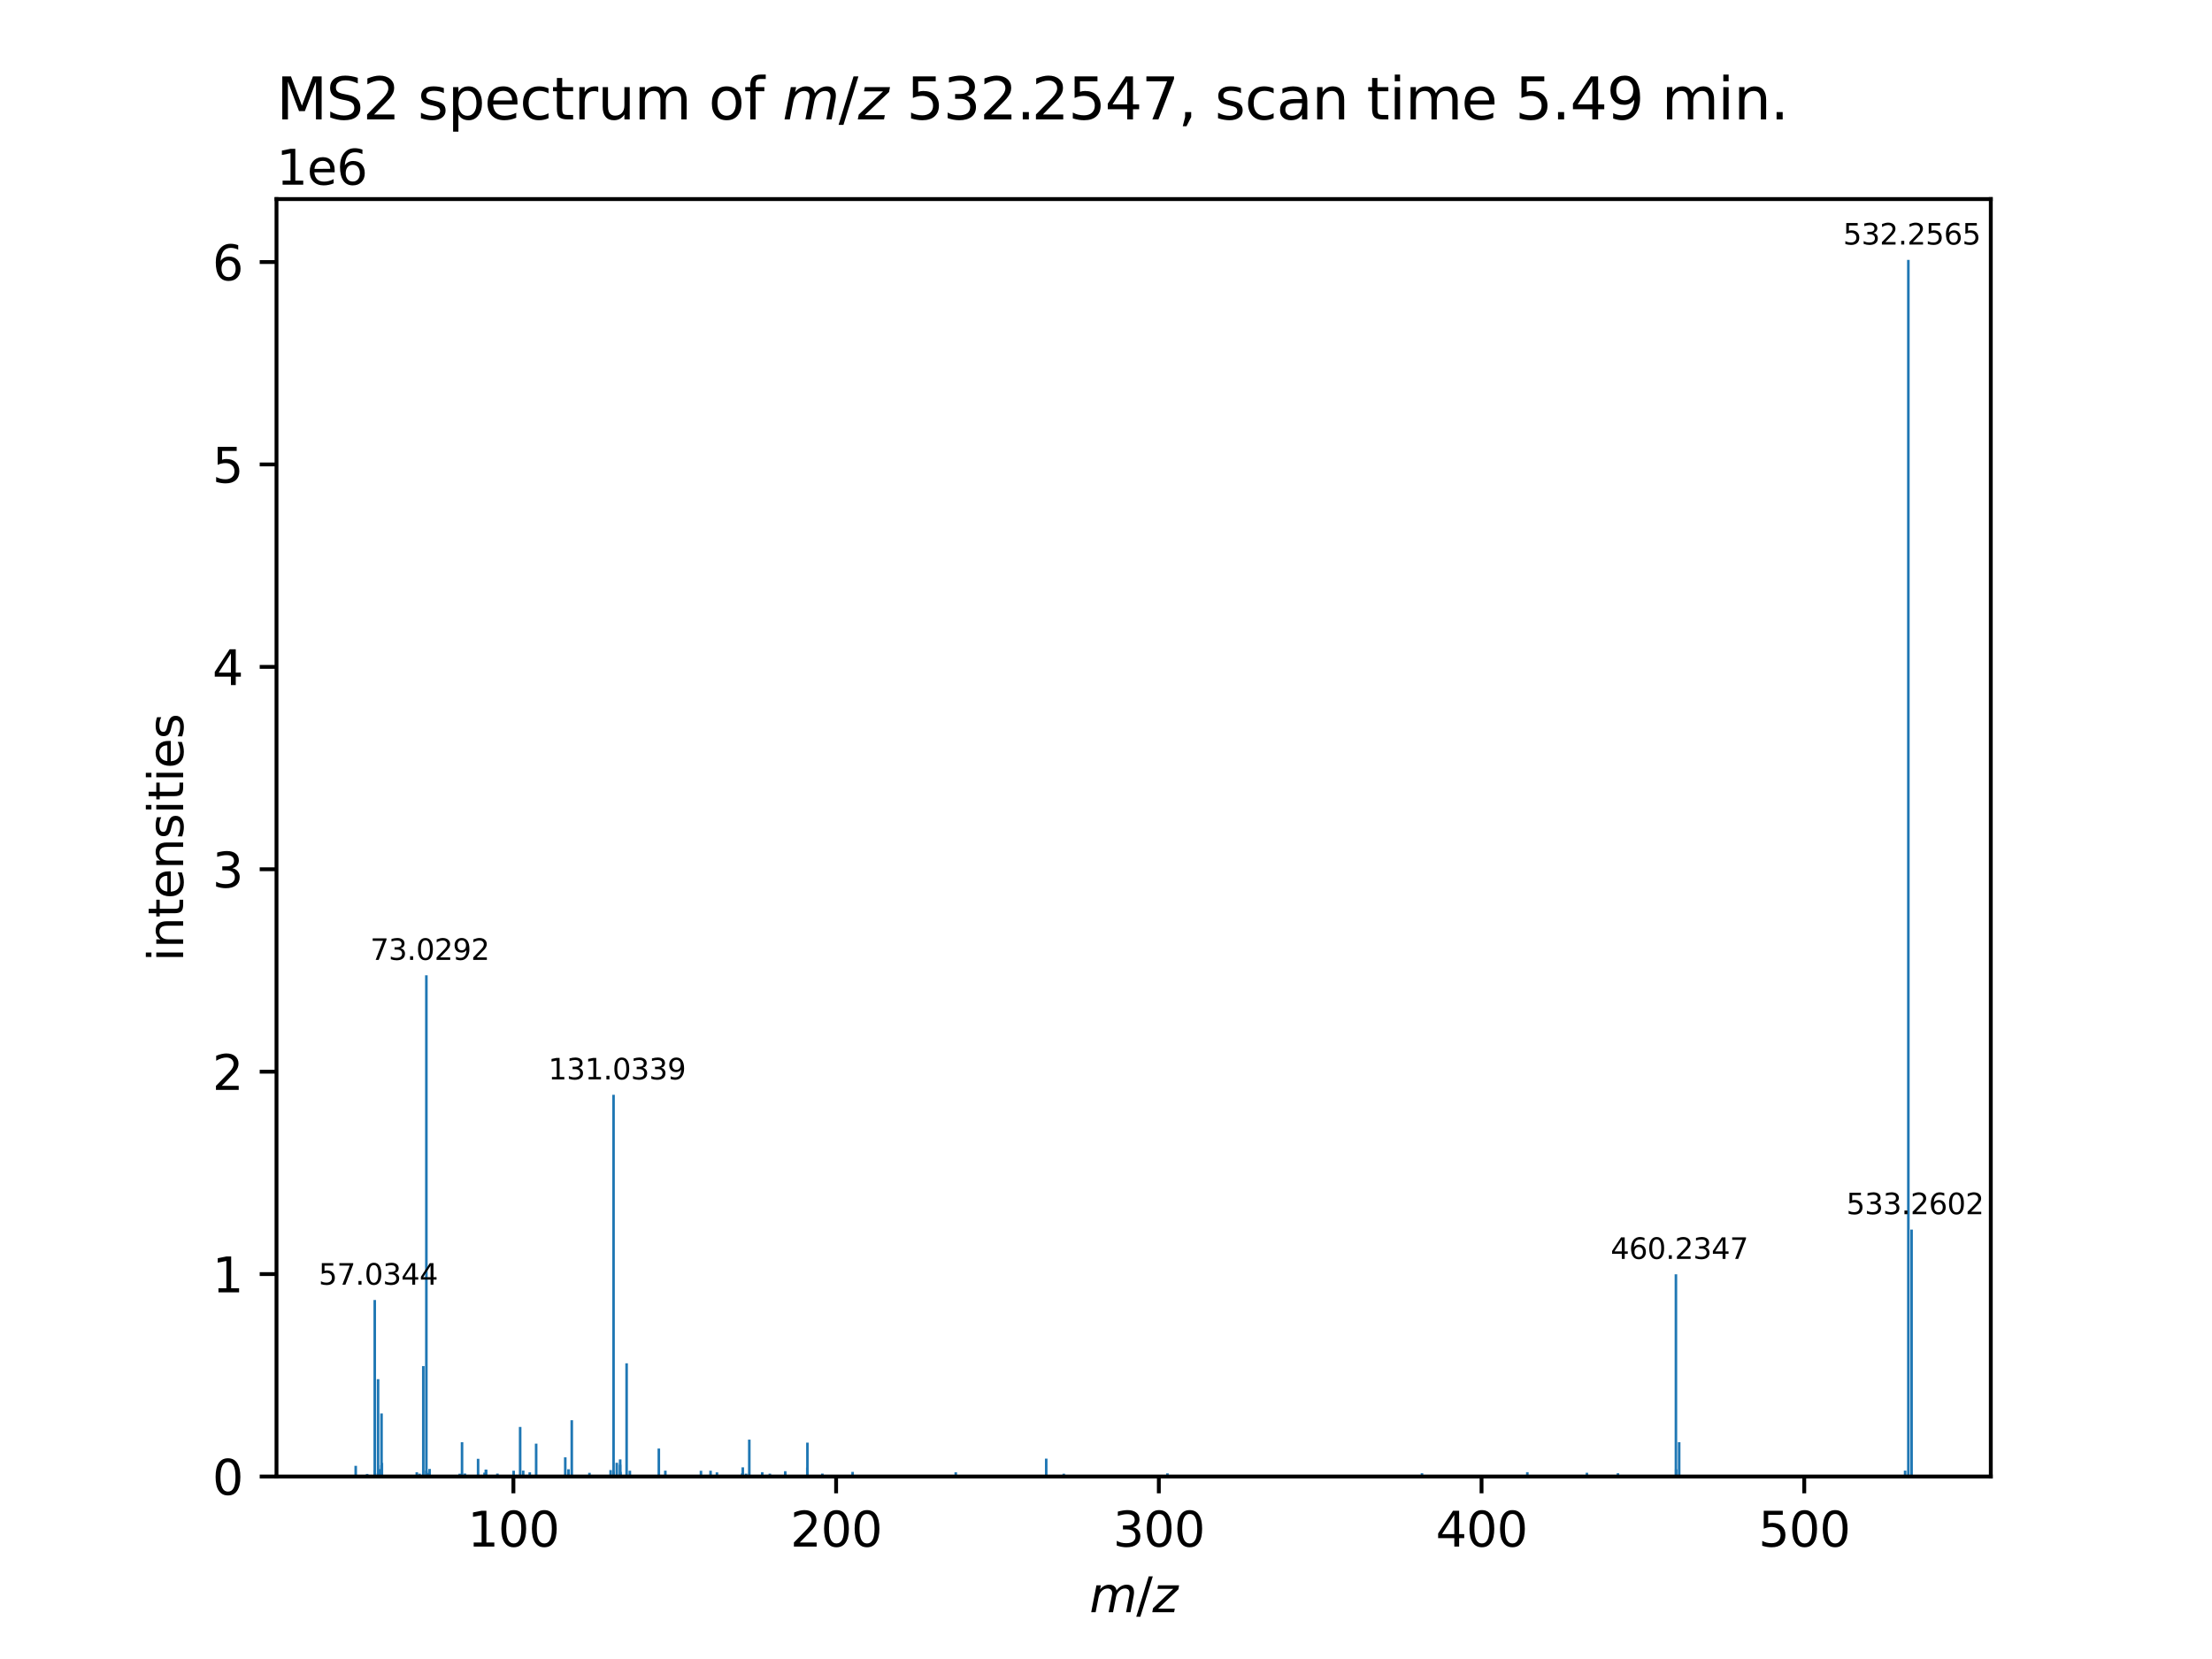 <?xml version="1.0" encoding="utf-8" standalone="no"?>
<!DOCTYPE svg PUBLIC "-//W3C//DTD SVG 1.1//EN"
  "http://www.w3.org/Graphics/SVG/1.1/DTD/svg11.dtd">
<svg xmlns:xlink="http://www.w3.org/1999/xlink" width="460.8pt" height="345.6pt" viewBox="0 0 460.8 345.6" xmlns="http://www.w3.org/2000/svg" version="1.1">
 <defs>
  <style type="text/css">*{stroke-linejoin: round; stroke-linecap: butt}</style>
 </defs>
 <g id="figure_1">
  <g id="patch_1">
   <path d="M 0 345.6 
L 460.8 345.6 
L 460.8 0 
L 0 0 
z
" style="fill: #ffffff"/>
  </g>
  <g id="axes_1">
   <g id="patch_2">
    <path d="M 57.6 307.584 
L 414.72 307.584 
L 414.72 41.472 
L 57.6 41.472 
z
" style="fill: #ffffff"/>
   </g>
   <g id="patch_3">
    <path d="M 73.833 307.584 
L 74.371 307.584 
L 74.371 305.36 
L 73.833 305.36 
z
" clip-path="url(#p74738d4fae)" style="fill: #1f77b4"/>
   </g>
   <g id="patch_4">
    <path d="M 76.216 307.584 
L 76.754 307.584 
L 76.754 307.057 
L 76.216 307.057 
z
" clip-path="url(#p74738d4fae)" style="fill: #1f77b4"/>
   </g>
   <g id="patch_5">
    <path d="M 77.798 307.584 
L 78.335 307.584 
L 78.335 270.821 
L 77.798 270.821 
z
" clip-path="url(#p74738d4fae)" style="fill: #1f77b4"/>
   </g>
   <g id="patch_6">
    <path d="M 77.799 307.584 
L 78.337 307.584 
L 78.337 306.986 
L 77.799 306.986 
z
" clip-path="url(#p74738d4fae)" style="fill: #1f77b4"/>
   </g>
   <g id="patch_7">
    <path d="M 77.799 307.584 
L 78.337 307.584 
L 78.337 306.268 
L 77.799 306.268 
z
" clip-path="url(#p74738d4fae)" style="fill: #1f77b4"/>
   </g>
   <g id="patch_8">
    <path d="M 78.472 307.584 
L 79.01 307.584 
L 79.01 306.887 
L 78.472 306.887 
z
" clip-path="url(#p74738d4fae)" style="fill: #1f77b4"/>
   </g>
   <g id="patch_9">
    <path d="M 78.491 307.584 
L 79.029 307.584 
L 79.029 287.312 
L 78.491 287.312 
z
" clip-path="url(#p74738d4fae)" style="fill: #1f77b4"/>
   </g>
   <g id="patch_10">
    <path d="M 78.807 307.584 
L 79.345 307.584 
L 79.345 306.054 
L 78.807 306.054 
z
" clip-path="url(#p74738d4fae)" style="fill: #1f77b4"/>
   </g>
   <g id="patch_11">
    <path d="M 79.209 307.584 
L 79.747 307.584 
L 79.747 305.933 
L 79.209 305.933 
z
" clip-path="url(#p74738d4fae)" style="fill: #1f77b4"/>
   </g>
   <g id="patch_12">
    <path d="M 79.21 307.584 
L 79.748 307.584 
L 79.748 305.239 
L 79.21 305.239 
z
" clip-path="url(#p74738d4fae)" style="fill: #1f77b4"/>
   </g>
   <g id="patch_13">
    <path d="M 79.212 307.584 
L 79.75 307.584 
L 79.75 294.444 
L 79.212 294.444 
z
" clip-path="url(#p74738d4fae)" style="fill: #1f77b4"/>
   </g>
   <g id="patch_14">
    <path d="M 79.287 307.584 
L 79.825 307.584 
L 79.825 304.742 
L 79.287 304.742 
z
" clip-path="url(#p74738d4fae)" style="fill: #1f77b4"/>
   </g>
   <g id="patch_15">
    <path d="M 86.558 307.584 
L 87.096 307.584 
L 87.096 306.701 
L 86.558 306.701 
z
" clip-path="url(#p74738d4fae)" style="fill: #1f77b4"/>
   </g>
   <g id="patch_16">
    <path d="M 87.131 307.584 
L 87.669 307.584 
L 87.669 307.007 
L 87.131 307.007 
z
" clip-path="url(#p74738d4fae)" style="fill: #1f77b4"/>
   </g>
   <g id="patch_17">
    <path d="M 87.913 307.584 
L 88.451 307.584 
L 88.451 284.572 
L 87.913 284.572 
z
" clip-path="url(#p74738d4fae)" style="fill: #1f77b4"/>
   </g>
   <g id="patch_18">
    <path d="M 88.547 307.584 
L 89.085 307.584 
L 89.085 306.325 
L 88.547 306.325 
z
" clip-path="url(#p74738d4fae)" style="fill: #1f77b4"/>
   </g>
   <g id="patch_19">
    <path d="M 88.55 307.584 
L 89.088 307.584 
L 89.088 203.166 
L 88.55 203.166 
z
" clip-path="url(#p74738d4fae)" style="fill: #1f77b4"/>
   </g>
   <g id="patch_20">
    <path d="M 88.989 307.584 
L 89.527 307.584 
L 89.527 306.83 
L 88.989 306.83 
z
" clip-path="url(#p74738d4fae)" style="fill: #1f77b4"/>
   </g>
   <g id="patch_21">
    <path d="M 89.225 307.584 
L 89.763 307.584 
L 89.763 306.003 
L 89.225 306.003 
z
" clip-path="url(#p74738d4fae)" style="fill: #1f77b4"/>
   </g>
   <g id="patch_22">
    <path d="M 95.502 307.584 
L 96.04 307.584 
L 96.04 307.006 
L 95.502 307.006 
z
" clip-path="url(#p74738d4fae)" style="fill: #1f77b4"/>
   </g>
   <g id="patch_23">
    <path d="M 95.98 307.584 
L 96.518 307.584 
L 96.518 300.438 
L 95.98 300.438 
z
" clip-path="url(#p74738d4fae)" style="fill: #1f77b4"/>
   </g>
   <g id="patch_24">
    <path d="M 96.583 307.584 
L 97.121 307.584 
L 97.121 306.964 
L 96.583 306.964 
z
" clip-path="url(#p74738d4fae)" style="fill: #1f77b4"/>
   </g>
   <g id="patch_25">
    <path d="M 99.328 307.584 
L 99.865 307.584 
L 99.865 303.892 
L 99.328 303.892 
z
" clip-path="url(#p74738d4fae)" style="fill: #1f77b4"/>
   </g>
   <g id="patch_26">
    <path d="M 100.668 307.584 
L 101.206 307.584 
L 101.206 306.778 
L 100.668 306.778 
z
" clip-path="url(#p74738d4fae)" style="fill: #1f77b4"/>
   </g>
   <g id="patch_27">
    <path d="M 100.965 307.584 
L 101.503 307.584 
L 101.503 306.126 
L 100.965 306.126 
z
" clip-path="url(#p74738d4fae)" style="fill: #1f77b4"/>
   </g>
   <g id="patch_28">
    <path d="M 100.969 307.584 
L 101.507 307.584 
L 101.507 306.181 
L 100.969 306.181 
z
" clip-path="url(#p74738d4fae)" style="fill: #1f77b4"/>
   </g>
   <g id="patch_29">
    <path d="M 103.354 307.584 
L 103.892 307.584 
L 103.892 306.981 
L 103.354 306.981 
z
" clip-path="url(#p74738d4fae)" style="fill: #1f77b4"/>
   </g>
   <g id="patch_30">
    <path d="M 106.733 307.584 
L 107.271 307.584 
L 107.271 306.38 
L 106.733 306.38 
z
" clip-path="url(#p74738d4fae)" style="fill: #1f77b4"/>
   </g>
   <g id="patch_31">
    <path d="M 108.088 307.584 
L 108.626 307.584 
L 108.626 297.259 
L 108.088 297.259 
z
" clip-path="url(#p74738d4fae)" style="fill: #1f77b4"/>
   </g>
   <g id="patch_32">
    <path d="M 108.725 307.584 
L 109.263 307.584 
L 109.263 306.346 
L 108.725 306.346 
z
" clip-path="url(#p74738d4fae)" style="fill: #1f77b4"/>
   </g>
   <g id="patch_33">
    <path d="M 110.091 307.584 
L 110.629 307.584 
L 110.629 306.711 
L 110.091 306.711 
z
" clip-path="url(#p74738d4fae)" style="fill: #1f77b4"/>
   </g>
   <g id="patch_34">
    <path d="M 111.421 307.584 
L 111.959 307.584 
L 111.959 300.732 
L 111.421 300.732 
z
" clip-path="url(#p74738d4fae)" style="fill: #1f77b4"/>
   </g>
   <g id="patch_35">
    <path d="M 117.486 307.584 
L 118.024 307.584 
L 118.024 303.584 
L 117.486 303.584 
z
" clip-path="url(#p74738d4fae)" style="fill: #1f77b4"/>
   </g>
   <g id="patch_36">
    <path d="M 118.148 307.584 
L 118.686 307.584 
L 118.686 306.934 
L 118.148 306.934 
z
" clip-path="url(#p74738d4fae)" style="fill: #1f77b4"/>
   </g>
   <g id="patch_37">
    <path d="M 118.158 307.584 
L 118.696 307.584 
L 118.696 306.074 
L 118.158 306.074 
z
" clip-path="url(#p74738d4fae)" style="fill: #1f77b4"/>
   </g>
   <g id="patch_38">
    <path d="M 118.841 307.584 
L 119.379 307.584 
L 119.379 295.864 
L 118.841 295.864 
z
" clip-path="url(#p74738d4fae)" style="fill: #1f77b4"/>
   </g>
   <g id="patch_39">
    <path d="M 122.526 307.584 
L 123.064 307.584 
L 123.064 306.819 
L 122.526 306.819 
z
" clip-path="url(#p74738d4fae)" style="fill: #1f77b4"/>
   </g>
   <g id="patch_40">
    <path d="M 126.933 307.584 
L 127.471 307.584 
L 127.471 306.247 
L 126.933 306.247 
z
" clip-path="url(#p74738d4fae)" style="fill: #1f77b4"/>
   </g>
   <g id="patch_41">
    <path d="M 127.539 307.584 
L 128.077 307.584 
L 128.077 306.58 
L 127.539 306.58 
z
" clip-path="url(#p74738d4fae)" style="fill: #1f77b4"/>
   </g>
   <g id="patch_42">
    <path d="M 127.545 307.584 
L 128.083 307.584 
L 128.083 228.063 
L 127.545 228.063 
z
" clip-path="url(#p74738d4fae)" style="fill: #1f77b4"/>
   </g>
   <g id="patch_43">
    <path d="M 128.22 307.584 
L 128.758 307.584 
L 128.758 304.718 
L 128.22 304.718 
z
" clip-path="url(#p74738d4fae)" style="fill: #1f77b4"/>
   </g>
   <g id="patch_44">
    <path d="M 128.908 307.584 
L 129.445 307.584 
L 129.445 305.117 
L 128.908 305.117 
z
" clip-path="url(#p74738d4fae)" style="fill: #1f77b4"/>
   </g>
   <g id="patch_45">
    <path d="M 128.925 307.584 
L 129.463 307.584 
L 129.463 304.014 
L 128.925 304.014 
z
" clip-path="url(#p74738d4fae)" style="fill: #1f77b4"/>
   </g>
   <g id="patch_46">
    <path d="M 128.992 307.584 
L 129.53 307.584 
L 129.53 306.625 
L 128.992 306.625 
z
" clip-path="url(#p74738d4fae)" style="fill: #1f77b4"/>
   </g>
   <g id="patch_47">
    <path d="M 130.266 307.584 
L 130.803 307.584 
L 130.803 283.996 
L 130.266 283.996 
z
" clip-path="url(#p74738d4fae)" style="fill: #1f77b4"/>
   </g>
   <g id="patch_48">
    <path d="M 130.94 307.584 
L 131.478 307.584 
L 131.478 306.377 
L 130.94 306.377 
z
" clip-path="url(#p74738d4fae)" style="fill: #1f77b4"/>
   </g>
   <g id="patch_49">
    <path d="M 136.978 307.584 
L 137.515 307.584 
L 137.515 301.755 
L 136.978 301.755 
z
" clip-path="url(#p74738d4fae)" style="fill: #1f77b4"/>
   </g>
   <g id="patch_50">
    <path d="M 138.333 307.584 
L 138.871 307.584 
L 138.871 306.362 
L 138.333 306.362 
z
" clip-path="url(#p74738d4fae)" style="fill: #1f77b4"/>
   </g>
   <g id="patch_51">
    <path d="M 145.753 307.584 
L 146.291 307.584 
L 146.291 306.387 
L 145.753 306.387 
z
" clip-path="url(#p74738d4fae)" style="fill: #1f77b4"/>
   </g>
   <g id="patch_52">
    <path d="M 147.755 307.584 
L 148.293 307.584 
L 148.293 306.372 
L 147.755 306.372 
z
" clip-path="url(#p74738d4fae)" style="fill: #1f77b4"/>
   </g>
   <g id="patch_53">
    <path d="M 149.086 307.584 
L 149.624 307.584 
L 149.624 306.72 
L 149.086 306.72 
z
" clip-path="url(#p74738d4fae)" style="fill: #1f77b4"/>
   </g>
   <g id="patch_54">
    <path d="M 154.339 307.584 
L 154.877 307.584 
L 154.877 306.929 
L 154.339 306.929 
z
" clip-path="url(#p74738d4fae)" style="fill: #1f77b4"/>
   </g>
   <g id="patch_55">
    <path d="M 154.467 307.584 
L 155.005 307.584 
L 155.005 305.675 
L 154.467 305.675 
z
" clip-path="url(#p74738d4fae)" style="fill: #1f77b4"/>
   </g>
   <g id="patch_56">
    <path d="M 155.143 307.584 
L 155.681 307.584 
L 155.681 306.986 
L 155.143 306.986 
z
" clip-path="url(#p74738d4fae)" style="fill: #1f77b4"/>
   </g>
   <g id="patch_57">
    <path d="M 155.822 307.584 
L 156.36 307.584 
L 156.36 299.897 
L 155.822 299.897 
z
" clip-path="url(#p74738d4fae)" style="fill: #1f77b4"/>
   </g>
   <g id="patch_58">
    <path d="M 158.522 307.584 
L 159.06 307.584 
L 159.06 306.688 
L 158.522 306.688 
z
" clip-path="url(#p74738d4fae)" style="fill: #1f77b4"/>
   </g>
   <g id="patch_59">
    <path d="M 160.104 307.584 
L 160.641 307.584 
L 160.641 306.997 
L 160.104 306.997 
z
" clip-path="url(#p74738d4fae)" style="fill: #1f77b4"/>
   </g>
   <g id="patch_60">
    <path d="M 163.312 307.584 
L 163.85 307.584 
L 163.85 306.481 
L 163.312 306.481 
z
" clip-path="url(#p74738d4fae)" style="fill: #1f77b4"/>
   </g>
   <g id="patch_61">
    <path d="M 163.321 307.584 
L 163.859 307.584 
L 163.859 306.905 
L 163.321 306.905 
z
" clip-path="url(#p74738d4fae)" style="fill: #1f77b4"/>
   </g>
   <g id="patch_62">
    <path d="M 167.906 307.584 
L 168.444 307.584 
L 168.444 305.723 
L 167.906 305.723 
z
" clip-path="url(#p74738d4fae)" style="fill: #1f77b4"/>
   </g>
   <g id="patch_63">
    <path d="M 167.93 307.584 
L 168.468 307.584 
L 168.468 300.525 
L 167.93 300.525 
z
" clip-path="url(#p74738d4fae)" style="fill: #1f77b4"/>
   </g>
   <g id="patch_64">
    <path d="M 171.046 307.584 
L 171.584 307.584 
L 171.584 306.979 
L 171.046 306.979 
z
" clip-path="url(#p74738d4fae)" style="fill: #1f77b4"/>
   </g>
   <g id="patch_65">
    <path d="M 177.343 307.584 
L 177.88 307.584 
L 177.88 306.625 
L 177.343 306.625 
z
" clip-path="url(#p74738d4fae)" style="fill: #1f77b4"/>
   </g>
   <g id="patch_66">
    <path d="M 198.835 307.584 
L 199.372 307.584 
L 199.372 306.695 
L 198.835 306.695 
z
" clip-path="url(#p74738d4fae)" style="fill: #1f77b4"/>
   </g>
   <g id="patch_67">
    <path d="M 217.678 307.584 
L 218.216 307.584 
L 218.216 303.858 
L 217.678 303.858 
z
" clip-path="url(#p74738d4fae)" style="fill: #1f77b4"/>
   </g>
   <g id="patch_68">
    <path d="M 221.338 307.584 
L 221.875 307.584 
L 221.875 307.005 
L 221.338 307.005 
z
" clip-path="url(#p74738d4fae)" style="fill: #1f77b4"/>
   </g>
   <g id="patch_69">
    <path d="M 242.933 307.584 
L 243.47 307.584 
L 243.47 306.924 
L 242.933 306.924 
z
" clip-path="url(#p74738d4fae)" style="fill: #1f77b4"/>
   </g>
   <g id="patch_70">
    <path d="M 295.955 307.584 
L 296.493 307.584 
L 296.493 306.901 
L 295.955 306.901 
z
" clip-path="url(#p74738d4fae)" style="fill: #1f77b4"/>
   </g>
   <g id="patch_71">
    <path d="M 317.904 307.584 
L 318.442 307.584 
L 318.442 306.683 
L 317.904 306.683 
z
" clip-path="url(#p74738d4fae)" style="fill: #1f77b4"/>
   </g>
   <g id="patch_72">
    <path d="M 330.312 307.584 
L 330.85 307.584 
L 330.85 306.802 
L 330.312 306.802 
z
" clip-path="url(#p74738d4fae)" style="fill: #1f77b4"/>
   </g>
   <g id="patch_73">
    <path d="M 336.777 307.584 
L 337.315 307.584 
L 337.315 306.901 
L 336.777 306.901 
z
" clip-path="url(#p74738d4fae)" style="fill: #1f77b4"/>
   </g>
   <g id="patch_74">
    <path d="M 348.857 307.584 
L 349.394 307.584 
L 349.394 265.455 
L 348.857 265.455 
z
" clip-path="url(#p74738d4fae)" style="fill: #1f77b4"/>
   </g>
   <g id="patch_75">
    <path d="M 348.901 307.584 
L 349.438 307.584 
L 349.438 306.088 
L 348.901 306.088 
z
" clip-path="url(#p74738d4fae)" style="fill: #1f77b4"/>
   </g>
   <g id="patch_76">
    <path d="M 349.532 307.584 
L 350.07 307.584 
L 350.07 300.43 
L 349.532 300.43 
z
" clip-path="url(#p74738d4fae)" style="fill: #1f77b4"/>
   </g>
   <g id="patch_77">
    <path d="M 396.602 307.584 
L 397.14 307.584 
L 397.14 306.354 
L 396.602 306.354 
z
" clip-path="url(#p74738d4fae)" style="fill: #1f77b4"/>
   </g>
   <g id="patch_78">
    <path d="M 397.275 307.584 
L 397.813 307.584 
L 397.813 54.144 
L 397.275 54.144 
z
" clip-path="url(#p74738d4fae)" style="fill: #1f77b4"/>
   </g>
   <g id="patch_79">
    <path d="M 397.949 307.584 
L 398.487 307.584 
L 398.487 256.142 
L 397.949 256.142 
z
" clip-path="url(#p74738d4fae)" style="fill: #1f77b4"/>
   </g>
   <g id="matplotlib.axis_1">
    <g id="xtick_1">
     <g id="line2d_1">
      <defs>
       <path id="m563b7f3bb6" d="M 0 0 
L 0 3.5 
" style="stroke: #000000; stroke-width: 0.8"/>
      </defs>
      <g>
       <use xlink:href="#m563b7f3bb6" x="106.951" y="307.584" style="stroke: #000000; stroke-width: 0.8"/>
      </g>
     </g>
     <g id="text_1">
      <!-- 100 -->
      <g transform="translate(97.407 322.182) scale(0.1 -0.1)">
       <defs>
        <path id="DejaVuSans-31" d="M 794 531 
L 1825 531 
L 1825 4091 
L 703 3866 
L 703 4441 
L 1819 4666 
L 2450 4666 
L 2450 531 
L 3481 531 
L 3481 0 
L 794 0 
L 794 531 
z
" transform="scale(0.016)"/>
        <path id="DejaVuSans-30" d="M 2034 4250 
Q 1547 4250 1301 3770 
Q 1056 3291 1056 2328 
Q 1056 1369 1301 889 
Q 1547 409 2034 409 
Q 2525 409 2770 889 
Q 3016 1369 3016 2328 
Q 3016 3291 2770 3770 
Q 2525 4250 2034 4250 
z
M 2034 4750 
Q 2819 4750 3233 4129 
Q 3647 3509 3647 2328 
Q 3647 1150 3233 529 
Q 2819 -91 2034 -91 
Q 1250 -91 836 529 
Q 422 1150 422 2328 
Q 422 3509 836 4129 
Q 1250 4750 2034 4750 
z
" transform="scale(0.016)"/>
       </defs>
       <use xlink:href="#DejaVuSans-31"/>
       <use xlink:href="#DejaVuSans-30" x="63.623"/>
       <use xlink:href="#DejaVuSans-30" x="127.246"/>
      </g>
     </g>
    </g>
    <g id="xtick_2">
     <g id="line2d_2">
      <g>
       <use xlink:href="#m563b7f3bb6" x="174.178" y="307.584" style="stroke: #000000; stroke-width: 0.8"/>
      </g>
     </g>
     <g id="text_2">
      <!-- 200 -->
      <g transform="translate(164.634 322.182) scale(0.1 -0.1)">
       <defs>
        <path id="DejaVuSans-32" d="M 1228 531 
L 3431 531 
L 3431 0 
L 469 0 
L 469 531 
Q 828 903 1448 1529 
Q 2069 2156 2228 2338 
Q 2531 2678 2651 2914 
Q 2772 3150 2772 3378 
Q 2772 3750 2511 3984 
Q 2250 4219 1831 4219 
Q 1534 4219 1204 4116 
Q 875 4013 500 3803 
L 500 4441 
Q 881 4594 1212 4672 
Q 1544 4750 1819 4750 
Q 2544 4750 2975 4387 
Q 3406 4025 3406 3419 
Q 3406 3131 3298 2873 
Q 3191 2616 2906 2266 
Q 2828 2175 2409 1742 
Q 1991 1309 1228 531 
z
" transform="scale(0.016)"/>
       </defs>
       <use xlink:href="#DejaVuSans-32"/>
       <use xlink:href="#DejaVuSans-30" x="63.623"/>
       <use xlink:href="#DejaVuSans-30" x="127.246"/>
      </g>
     </g>
    </g>
    <g id="xtick_3">
     <g id="line2d_3">
      <g>
       <use xlink:href="#m563b7f3bb6" x="241.405" y="307.584" style="stroke: #000000; stroke-width: 0.8"/>
      </g>
     </g>
     <g id="text_3">
      <!-- 300 -->
      <g transform="translate(231.861 322.182) scale(0.1 -0.1)">
       <defs>
        <path id="DejaVuSans-33" d="M 2597 2516 
Q 3050 2419 3304 2112 
Q 3559 1806 3559 1356 
Q 3559 666 3084 287 
Q 2609 -91 1734 -91 
Q 1441 -91 1130 -33 
Q 819 25 488 141 
L 488 750 
Q 750 597 1062 519 
Q 1375 441 1716 441 
Q 2309 441 2620 675 
Q 2931 909 2931 1356 
Q 2931 1769 2642 2001 
Q 2353 2234 1838 2234 
L 1294 2234 
L 1294 2753 
L 1863 2753 
Q 2328 2753 2575 2939 
Q 2822 3125 2822 3475 
Q 2822 3834 2567 4026 
Q 2313 4219 1838 4219 
Q 1578 4219 1281 4162 
Q 984 4106 628 3988 
L 628 4550 
Q 988 4650 1302 4700 
Q 1616 4750 1894 4750 
Q 2613 4750 3031 4423 
Q 3450 4097 3450 3541 
Q 3450 3153 3228 2886 
Q 3006 2619 2597 2516 
z
" transform="scale(0.016)"/>
       </defs>
       <use xlink:href="#DejaVuSans-33"/>
       <use xlink:href="#DejaVuSans-30" x="63.623"/>
       <use xlink:href="#DejaVuSans-30" x="127.246"/>
      </g>
     </g>
    </g>
    <g id="xtick_4">
     <g id="line2d_4">
      <g>
       <use xlink:href="#m563b7f3bb6" x="308.632" y="307.584" style="stroke: #000000; stroke-width: 0.8"/>
      </g>
     </g>
     <g id="text_4">
      <!-- 400 -->
      <g transform="translate(299.088 322.182) scale(0.1 -0.1)">
       <defs>
        <path id="DejaVuSans-34" d="M 2419 4116 
L 825 1625 
L 2419 1625 
L 2419 4116 
z
M 2253 4666 
L 3047 4666 
L 3047 1625 
L 3713 1625 
L 3713 1100 
L 3047 1100 
L 3047 0 
L 2419 0 
L 2419 1100 
L 313 1100 
L 313 1709 
L 2253 4666 
z
" transform="scale(0.016)"/>
       </defs>
       <use xlink:href="#DejaVuSans-34"/>
       <use xlink:href="#DejaVuSans-30" x="63.623"/>
       <use xlink:href="#DejaVuSans-30" x="127.246"/>
      </g>
     </g>
    </g>
    <g id="xtick_5">
     <g id="line2d_5">
      <g>
       <use xlink:href="#m563b7f3bb6" x="375.859" y="307.584" style="stroke: #000000; stroke-width: 0.8"/>
      </g>
     </g>
     <g id="text_5">
      <!-- 500 -->
      <g transform="translate(366.315 322.182) scale(0.1 -0.1)">
       <defs>
        <path id="DejaVuSans-35" d="M 691 4666 
L 3169 4666 
L 3169 4134 
L 1269 4134 
L 1269 2991 
Q 1406 3038 1543 3061 
Q 1681 3084 1819 3084 
Q 2600 3084 3056 2656 
Q 3513 2228 3513 1497 
Q 3513 744 3044 326 
Q 2575 -91 1722 -91 
Q 1428 -91 1123 -41 
Q 819 9 494 109 
L 494 744 
Q 775 591 1075 516 
Q 1375 441 1709 441 
Q 2250 441 2565 725 
Q 2881 1009 2881 1497 
Q 2881 1984 2565 2268 
Q 2250 2553 1709 2553 
Q 1456 2553 1204 2497 
Q 953 2441 691 2322 
L 691 4666 
z
" transform="scale(0.016)"/>
       </defs>
       <use xlink:href="#DejaVuSans-35"/>
       <use xlink:href="#DejaVuSans-30" x="63.623"/>
       <use xlink:href="#DejaVuSans-30" x="127.246"/>
      </g>
     </g>
    </g>
    <g id="text_6">
     <!-- ${m/z}$ -->
     <g transform="translate(226.96 335.861) scale(0.1 -0.1)">
      <defs>
       <path id="DejaVuSans-Oblique-6d" d="M 5747 2113 
L 5338 0 
L 4763 0 
L 5166 2094 
Q 5191 2228 5203 2325 
Q 5216 2422 5216 2491 
Q 5216 2772 5059 2928 
Q 4903 3084 4622 3084 
Q 4203 3084 3875 2770 
Q 3547 2456 3450 1953 
L 3066 0 
L 2491 0 
L 2900 2094 
Q 2925 2209 2937 2307 
Q 2950 2406 2950 2484 
Q 2950 2769 2794 2926 
Q 2638 3084 2363 3084 
Q 1938 3084 1609 2770 
Q 1281 2456 1184 1953 
L 800 0 
L 225 0 
L 909 3500 
L 1484 3500 
L 1375 2956 
Q 1609 3263 1923 3423 
Q 2238 3584 2597 3584 
Q 2978 3584 3223 3384 
Q 3469 3184 3519 2828 
Q 3781 3197 4126 3390 
Q 4472 3584 4856 3584 
Q 5306 3584 5551 3325 
Q 5797 3066 5797 2591 
Q 5797 2488 5784 2364 
Q 5772 2241 5747 2113 
z
" transform="scale(0.016)"/>
       <path id="DejaVuSans-2f" d="M 1625 4666 
L 2156 4666 
L 531 -594 
L 0 -594 
L 1625 4666 
z
" transform="scale(0.016)"/>
       <path id="DejaVuSans-Oblique-7a" d="M 744 3500 
L 3475 3500 
L 3372 2975 
L 738 459 
L 2913 459 
L 2822 0 
L -19 0 
L 84 525 
L 2719 3041 
L 653 3041 
L 744 3500 
z
" transform="scale(0.016)"/>
      </defs>
      <use xlink:href="#DejaVuSans-Oblique-6d" transform="translate(0 0.094)"/>
      <use xlink:href="#DejaVuSans-2f" transform="translate(97.412 0.094)"/>
      <use xlink:href="#DejaVuSans-Oblique-7a" transform="translate(131.104 0.094)"/>
     </g>
    </g>
   </g>
   <g id="matplotlib.axis_2">
    <g id="ytick_1">
     <g id="line2d_6">
      <defs>
       <path id="m8e16a4fe1c" d="M 0 0 
L -3.5 0 
" style="stroke: #000000; stroke-width: 0.8"/>
      </defs>
      <g>
       <use xlink:href="#m8e16a4fe1c" x="57.6" y="307.584" style="stroke: #000000; stroke-width: 0.8"/>
      </g>
     </g>
     <g id="text_7">
      <!-- 0 -->
      <g transform="translate(44.237 311.383) scale(0.1 -0.1)">
       <use xlink:href="#DejaVuSans-30"/>
      </g>
     </g>
    </g>
    <g id="ytick_2">
     <g id="line2d_7">
      <g>
       <use xlink:href="#m8e16a4fe1c" x="57.6" y="265.418" style="stroke: #000000; stroke-width: 0.8"/>
      </g>
     </g>
     <g id="text_8">
      <!-- 1 -->
      <g transform="translate(44.237 269.217) scale(0.1 -0.1)">
       <use xlink:href="#DejaVuSans-31"/>
      </g>
     </g>
    </g>
    <g id="ytick_3">
     <g id="line2d_8">
      <g>
       <use xlink:href="#m8e16a4fe1c" x="57.6" y="223.251" style="stroke: #000000; stroke-width: 0.8"/>
      </g>
     </g>
     <g id="text_9">
      <!-- 2 -->
      <g transform="translate(44.237 227.05) scale(0.1 -0.1)">
       <use xlink:href="#DejaVuSans-32"/>
      </g>
     </g>
    </g>
    <g id="ytick_4">
     <g id="line2d_9">
      <g>
       <use xlink:href="#m8e16a4fe1c" x="57.6" y="181.085" style="stroke: #000000; stroke-width: 0.8"/>
      </g>
     </g>
     <g id="text_10">
      <!-- 3 -->
      <g transform="translate(44.237 184.884) scale(0.1 -0.1)">
       <use xlink:href="#DejaVuSans-33"/>
      </g>
     </g>
    </g>
    <g id="ytick_5">
     <g id="line2d_10">
      <g>
       <use xlink:href="#m8e16a4fe1c" x="57.6" y="138.918" style="stroke: #000000; stroke-width: 0.8"/>
      </g>
     </g>
     <g id="text_11">
      <!-- 4 -->
      <g transform="translate(44.237 142.717) scale(0.1 -0.1)">
       <use xlink:href="#DejaVuSans-34"/>
      </g>
     </g>
    </g>
    <g id="ytick_6">
     <g id="line2d_11">
      <g>
       <use xlink:href="#m8e16a4fe1c" x="57.6" y="96.752" style="stroke: #000000; stroke-width: 0.8"/>
      </g>
     </g>
     <g id="text_12">
      <!-- 5 -->
      <g transform="translate(44.237 100.551) scale(0.1 -0.1)">
       <use xlink:href="#DejaVuSans-35"/>
      </g>
     </g>
    </g>
    <g id="ytick_7">
     <g id="line2d_12">
      <g>
       <use xlink:href="#m8e16a4fe1c" x="57.6" y="54.585" style="stroke: #000000; stroke-width: 0.8"/>
      </g>
     </g>
     <g id="text_13">
      <!-- 6 -->
      <g transform="translate(44.237 58.384) scale(0.1 -0.1)">
       <defs>
        <path id="DejaVuSans-36" d="M 2113 2584 
Q 1688 2584 1439 2293 
Q 1191 2003 1191 1497 
Q 1191 994 1439 701 
Q 1688 409 2113 409 
Q 2538 409 2786 701 
Q 3034 994 3034 1497 
Q 3034 2003 2786 2293 
Q 2538 2584 2113 2584 
z
M 3366 4563 
L 3366 3988 
Q 3128 4100 2886 4159 
Q 2644 4219 2406 4219 
Q 1781 4219 1451 3797 
Q 1122 3375 1075 2522 
Q 1259 2794 1537 2939 
Q 1816 3084 2150 3084 
Q 2853 3084 3261 2657 
Q 3669 2231 3669 1497 
Q 3669 778 3244 343 
Q 2819 -91 2113 -91 
Q 1303 -91 875 529 
Q 447 1150 447 2328 
Q 447 3434 972 4092 
Q 1497 4750 2381 4750 
Q 2619 4750 2861 4703 
Q 3103 4656 3366 4563 
z
" transform="scale(0.016)"/>
       </defs>
       <use xlink:href="#DejaVuSans-36"/>
      </g>
     </g>
    </g>
    <g id="text_14">
     <!-- intensities -->
     <g transform="translate(38.158 200.315) rotate(-90) scale(0.1 -0.1)">
      <defs>
       <path id="DejaVuSans-69" d="M 603 3500 
L 1178 3500 
L 1178 0 
L 603 0 
L 603 3500 
z
M 603 4863 
L 1178 4863 
L 1178 4134 
L 603 4134 
L 603 4863 
z
" transform="scale(0.016)"/>
       <path id="DejaVuSans-6e" d="M 3513 2113 
L 3513 0 
L 2938 0 
L 2938 2094 
Q 2938 2591 2744 2837 
Q 2550 3084 2163 3084 
Q 1697 3084 1428 2787 
Q 1159 2491 1159 1978 
L 1159 0 
L 581 0 
L 581 3500 
L 1159 3500 
L 1159 2956 
Q 1366 3272 1645 3428 
Q 1925 3584 2291 3584 
Q 2894 3584 3203 3211 
Q 3513 2838 3513 2113 
z
" transform="scale(0.016)"/>
       <path id="DejaVuSans-74" d="M 1172 4494 
L 1172 3500 
L 2356 3500 
L 2356 3053 
L 1172 3053 
L 1172 1153 
Q 1172 725 1289 603 
Q 1406 481 1766 481 
L 2356 481 
L 2356 0 
L 1766 0 
Q 1100 0 847 248 
Q 594 497 594 1153 
L 594 3053 
L 172 3053 
L 172 3500 
L 594 3500 
L 594 4494 
L 1172 4494 
z
" transform="scale(0.016)"/>
       <path id="DejaVuSans-65" d="M 3597 1894 
L 3597 1613 
L 953 1613 
Q 991 1019 1311 708 
Q 1631 397 2203 397 
Q 2534 397 2845 478 
Q 3156 559 3463 722 
L 3463 178 
Q 3153 47 2828 -22 
Q 2503 -91 2169 -91 
Q 1331 -91 842 396 
Q 353 884 353 1716 
Q 353 2575 817 3079 
Q 1281 3584 2069 3584 
Q 2775 3584 3186 3129 
Q 3597 2675 3597 1894 
z
M 3022 2063 
Q 3016 2534 2758 2815 
Q 2500 3097 2075 3097 
Q 1594 3097 1305 2825 
Q 1016 2553 972 2059 
L 3022 2063 
z
" transform="scale(0.016)"/>
       <path id="DejaVuSans-73" d="M 2834 3397 
L 2834 2853 
Q 2591 2978 2328 3040 
Q 2066 3103 1784 3103 
Q 1356 3103 1142 2972 
Q 928 2841 928 2578 
Q 928 2378 1081 2264 
Q 1234 2150 1697 2047 
L 1894 2003 
Q 2506 1872 2764 1633 
Q 3022 1394 3022 966 
Q 3022 478 2636 193 
Q 2250 -91 1575 -91 
Q 1294 -91 989 -36 
Q 684 19 347 128 
L 347 722 
Q 666 556 975 473 
Q 1284 391 1588 391 
Q 1994 391 2212 530 
Q 2431 669 2431 922 
Q 2431 1156 2273 1281 
Q 2116 1406 1581 1522 
L 1381 1569 
Q 847 1681 609 1914 
Q 372 2147 372 2553 
Q 372 3047 722 3315 
Q 1072 3584 1716 3584 
Q 2034 3584 2315 3537 
Q 2597 3491 2834 3397 
z
" transform="scale(0.016)"/>
      </defs>
      <use xlink:href="#DejaVuSans-69"/>
      <use xlink:href="#DejaVuSans-6e" x="27.783"/>
      <use xlink:href="#DejaVuSans-74" x="91.162"/>
      <use xlink:href="#DejaVuSans-65" x="130.371"/>
      <use xlink:href="#DejaVuSans-6e" x="191.895"/>
      <use xlink:href="#DejaVuSans-73" x="255.273"/>
      <use xlink:href="#DejaVuSans-69" x="307.373"/>
      <use xlink:href="#DejaVuSans-74" x="335.156"/>
      <use xlink:href="#DejaVuSans-69" x="374.365"/>
      <use xlink:href="#DejaVuSans-65" x="402.148"/>
      <use xlink:href="#DejaVuSans-73" x="463.672"/>
     </g>
    </g>
    <g id="text_15">
     <!-- 1e6 -->
     <g transform="translate(57.6 38.472) scale(0.1 -0.1)">
      <use xlink:href="#DejaVuSans-31"/>
      <use xlink:href="#DejaVuSans-65" x="63.623"/>
      <use xlink:href="#DejaVuSans-36" x="125.146"/>
     </g>
    </g>
   </g>
   <g id="patch_80">
    <path d="M 57.6 307.584 
L 57.6 41.472 
" style="fill: none; stroke: #000000; stroke-width: 0.8; stroke-linejoin: miter; stroke-linecap: square"/>
   </g>
   <g id="patch_81">
    <path d="M 414.72 307.584 
L 414.72 41.472 
" style="fill: none; stroke: #000000; stroke-width: 0.8; stroke-linejoin: miter; stroke-linecap: square"/>
   </g>
   <g id="patch_82">
    <path d="M 57.6 307.584 
L 414.72 307.584 
" style="fill: none; stroke: #000000; stroke-width: 0.8; stroke-linejoin: miter; stroke-linecap: square"/>
   </g>
   <g id="patch_83">
    <path d="M 57.6 41.472 
L 414.72 41.472 
" style="fill: none; stroke: #000000; stroke-width: 0.8; stroke-linejoin: miter; stroke-linecap: square"/>
   </g>
   <g id="text_16">
    <!-- 57.0344 -->
    <g transform="translate(66.381 267.617) scale(0.06 -0.06)">
     <defs>
      <path id="DejaVuSans-37" d="M 525 4666 
L 3525 4666 
L 3525 4397 
L 1831 0 
L 1172 0 
L 2766 4134 
L 525 4134 
L 525 4666 
z
" transform="scale(0.016)"/>
      <path id="DejaVuSans-2e" d="M 684 794 
L 1344 794 
L 1344 0 
L 684 0 
L 684 794 
z
" transform="scale(0.016)"/>
     </defs>
     <use xlink:href="#DejaVuSans-35"/>
     <use xlink:href="#DejaVuSans-37" x="63.623"/>
     <use xlink:href="#DejaVuSans-2e" x="127.246"/>
     <use xlink:href="#DejaVuSans-30" x="159.033"/>
     <use xlink:href="#DejaVuSans-33" x="222.656"/>
     <use xlink:href="#DejaVuSans-34" x="286.279"/>
     <use xlink:href="#DejaVuSans-34" x="349.902"/>
    </g>
   </g>
   <g id="text_17">
    <!-- 73.0292 -->
    <g transform="translate(77.133 199.962) scale(0.06 -0.06)">
     <defs>
      <path id="DejaVuSans-39" d="M 703 97 
L 703 672 
Q 941 559 1184 500 
Q 1428 441 1663 441 
Q 2288 441 2617 861 
Q 2947 1281 2994 2138 
Q 2813 1869 2534 1725 
Q 2256 1581 1919 1581 
Q 1219 1581 811 2004 
Q 403 2428 403 3163 
Q 403 3881 828 4315 
Q 1253 4750 1959 4750 
Q 2769 4750 3195 4129 
Q 3622 3509 3622 2328 
Q 3622 1225 3098 567 
Q 2575 -91 1691 -91 
Q 1453 -91 1209 -44 
Q 966 3 703 97 
z
M 1959 2075 
Q 2384 2075 2632 2365 
Q 2881 2656 2881 3163 
Q 2881 3666 2632 3958 
Q 2384 4250 1959 4250 
Q 1534 4250 1286 3958 
Q 1038 3666 1038 3163 
Q 1038 2656 1286 2365 
Q 1534 2075 1959 2075 
z
" transform="scale(0.016)"/>
     </defs>
     <use xlink:href="#DejaVuSans-37"/>
     <use xlink:href="#DejaVuSans-33" x="63.623"/>
     <use xlink:href="#DejaVuSans-2e" x="127.246"/>
     <use xlink:href="#DejaVuSans-30" x="159.033"/>
     <use xlink:href="#DejaVuSans-32" x="222.656"/>
     <use xlink:href="#DejaVuSans-39" x="286.279"/>
     <use xlink:href="#DejaVuSans-32" x="349.902"/>
    </g>
   </g>
   <g id="text_18">
    <!-- 131.0339 -->
    <g transform="translate(114.219 224.859) scale(0.06 -0.06)">
     <use xlink:href="#DejaVuSans-31"/>
     <use xlink:href="#DejaVuSans-33" x="63.623"/>
     <use xlink:href="#DejaVuSans-31" x="127.246"/>
     <use xlink:href="#DejaVuSans-2e" x="190.869"/>
     <use xlink:href="#DejaVuSans-30" x="222.656"/>
     <use xlink:href="#DejaVuSans-33" x="286.279"/>
     <use xlink:href="#DejaVuSans-33" x="349.902"/>
     <use xlink:href="#DejaVuSans-39" x="413.525"/>
    </g>
   </g>
   <g id="text_19">
    <!-- 460.2347 -->
    <g transform="translate(335.531 262.25) scale(0.06 -0.06)">
     <use xlink:href="#DejaVuSans-34"/>
     <use xlink:href="#DejaVuSans-36" x="63.623"/>
     <use xlink:href="#DejaVuSans-30" x="127.246"/>
     <use xlink:href="#DejaVuSans-2e" x="190.869"/>
     <use xlink:href="#DejaVuSans-32" x="222.656"/>
     <use xlink:href="#DejaVuSans-33" x="286.279"/>
     <use xlink:href="#DejaVuSans-34" x="349.902"/>
     <use xlink:href="#DejaVuSans-37" x="413.525"/>
    </g>
   </g>
   <g id="text_20">
    <!-- 532.2565 -->
    <g transform="translate(383.949 50.94) scale(0.06 -0.06)">
     <use xlink:href="#DejaVuSans-35"/>
     <use xlink:href="#DejaVuSans-33" x="63.623"/>
     <use xlink:href="#DejaVuSans-32" x="127.246"/>
     <use xlink:href="#DejaVuSans-2e" x="190.869"/>
     <use xlink:href="#DejaVuSans-32" x="222.656"/>
     <use xlink:href="#DejaVuSans-35" x="286.279"/>
     <use xlink:href="#DejaVuSans-36" x="349.902"/>
     <use xlink:href="#DejaVuSans-35" x="413.525"/>
    </g>
   </g>
   <g id="text_21">
    <!-- 533.2602 -->
    <g transform="translate(384.624 252.938) scale(0.06 -0.06)">
     <use xlink:href="#DejaVuSans-35"/>
     <use xlink:href="#DejaVuSans-33" x="63.623"/>
     <use xlink:href="#DejaVuSans-33" x="127.246"/>
     <use xlink:href="#DejaVuSans-2e" x="190.869"/>
     <use xlink:href="#DejaVuSans-32" x="222.656"/>
     <use xlink:href="#DejaVuSans-36" x="286.279"/>
     <use xlink:href="#DejaVuSans-30" x="349.902"/>
     <use xlink:href="#DejaVuSans-32" x="413.525"/>
    </g>
   </g>
   <g id="text_22">
    <!-- MS2 spectrum of ${m/z}$ 532.2547, scan time 5.49 min. -->
    <g transform="translate(57.6 24.874) scale(0.12 -0.12)">
     <defs>
      <path id="DejaVuSans-4d" d="M 628 4666 
L 1569 4666 
L 2759 1491 
L 3956 4666 
L 4897 4666 
L 4897 0 
L 4281 0 
L 4281 4097 
L 3078 897 
L 2444 897 
L 1241 4097 
L 1241 0 
L 628 0 
L 628 4666 
z
" transform="scale(0.016)"/>
      <path id="DejaVuSans-53" d="M 3425 4513 
L 3425 3897 
Q 3066 4069 2747 4153 
Q 2428 4238 2131 4238 
Q 1616 4238 1336 4038 
Q 1056 3838 1056 3469 
Q 1056 3159 1242 3001 
Q 1428 2844 1947 2747 
L 2328 2669 
Q 3034 2534 3370 2195 
Q 3706 1856 3706 1288 
Q 3706 609 3251 259 
Q 2797 -91 1919 -91 
Q 1588 -91 1214 -16 
Q 841 59 441 206 
L 441 856 
Q 825 641 1194 531 
Q 1563 422 1919 422 
Q 2459 422 2753 634 
Q 3047 847 3047 1241 
Q 3047 1584 2836 1778 
Q 2625 1972 2144 2069 
L 1759 2144 
Q 1053 2284 737 2584 
Q 422 2884 422 3419 
Q 422 4038 858 4394 
Q 1294 4750 2059 4750 
Q 2388 4750 2728 4690 
Q 3069 4631 3425 4513 
z
" transform="scale(0.016)"/>
      <path id="DejaVuSans-20" transform="scale(0.016)"/>
      <path id="DejaVuSans-70" d="M 1159 525 
L 1159 -1331 
L 581 -1331 
L 581 3500 
L 1159 3500 
L 1159 2969 
Q 1341 3281 1617 3432 
Q 1894 3584 2278 3584 
Q 2916 3584 3314 3078 
Q 3713 2572 3713 1747 
Q 3713 922 3314 415 
Q 2916 -91 2278 -91 
Q 1894 -91 1617 61 
Q 1341 213 1159 525 
z
M 3116 1747 
Q 3116 2381 2855 2742 
Q 2594 3103 2138 3103 
Q 1681 3103 1420 2742 
Q 1159 2381 1159 1747 
Q 1159 1113 1420 752 
Q 1681 391 2138 391 
Q 2594 391 2855 752 
Q 3116 1113 3116 1747 
z
" transform="scale(0.016)"/>
      <path id="DejaVuSans-63" d="M 3122 3366 
L 3122 2828 
Q 2878 2963 2633 3030 
Q 2388 3097 2138 3097 
Q 1578 3097 1268 2742 
Q 959 2388 959 1747 
Q 959 1106 1268 751 
Q 1578 397 2138 397 
Q 2388 397 2633 464 
Q 2878 531 3122 666 
L 3122 134 
Q 2881 22 2623 -34 
Q 2366 -91 2075 -91 
Q 1284 -91 818 406 
Q 353 903 353 1747 
Q 353 2603 823 3093 
Q 1294 3584 2113 3584 
Q 2378 3584 2631 3529 
Q 2884 3475 3122 3366 
z
" transform="scale(0.016)"/>
      <path id="DejaVuSans-72" d="M 2631 2963 
Q 2534 3019 2420 3045 
Q 2306 3072 2169 3072 
Q 1681 3072 1420 2755 
Q 1159 2438 1159 1844 
L 1159 0 
L 581 0 
L 581 3500 
L 1159 3500 
L 1159 2956 
Q 1341 3275 1631 3429 
Q 1922 3584 2338 3584 
Q 2397 3584 2469 3576 
Q 2541 3569 2628 3553 
L 2631 2963 
z
" transform="scale(0.016)"/>
      <path id="DejaVuSans-75" d="M 544 1381 
L 544 3500 
L 1119 3500 
L 1119 1403 
Q 1119 906 1312 657 
Q 1506 409 1894 409 
Q 2359 409 2629 706 
Q 2900 1003 2900 1516 
L 2900 3500 
L 3475 3500 
L 3475 0 
L 2900 0 
L 2900 538 
Q 2691 219 2414 64 
Q 2138 -91 1772 -91 
Q 1169 -91 856 284 
Q 544 659 544 1381 
z
M 1991 3584 
L 1991 3584 
z
" transform="scale(0.016)"/>
      <path id="DejaVuSans-6d" d="M 3328 2828 
Q 3544 3216 3844 3400 
Q 4144 3584 4550 3584 
Q 5097 3584 5394 3201 
Q 5691 2819 5691 2113 
L 5691 0 
L 5113 0 
L 5113 2094 
Q 5113 2597 4934 2840 
Q 4756 3084 4391 3084 
Q 3944 3084 3684 2787 
Q 3425 2491 3425 1978 
L 3425 0 
L 2847 0 
L 2847 2094 
Q 2847 2600 2669 2842 
Q 2491 3084 2119 3084 
Q 1678 3084 1418 2786 
Q 1159 2488 1159 1978 
L 1159 0 
L 581 0 
L 581 3500 
L 1159 3500 
L 1159 2956 
Q 1356 3278 1631 3431 
Q 1906 3584 2284 3584 
Q 2666 3584 2933 3390 
Q 3200 3197 3328 2828 
z
" transform="scale(0.016)"/>
      <path id="DejaVuSans-6f" d="M 1959 3097 
Q 1497 3097 1228 2736 
Q 959 2375 959 1747 
Q 959 1119 1226 758 
Q 1494 397 1959 397 
Q 2419 397 2687 759 
Q 2956 1122 2956 1747 
Q 2956 2369 2687 2733 
Q 2419 3097 1959 3097 
z
M 1959 3584 
Q 2709 3584 3137 3096 
Q 3566 2609 3566 1747 
Q 3566 888 3137 398 
Q 2709 -91 1959 -91 
Q 1206 -91 779 398 
Q 353 888 353 1747 
Q 353 2609 779 3096 
Q 1206 3584 1959 3584 
z
" transform="scale(0.016)"/>
      <path id="DejaVuSans-66" d="M 2375 4863 
L 2375 4384 
L 1825 4384 
Q 1516 4384 1395 4259 
Q 1275 4134 1275 3809 
L 1275 3500 
L 2222 3500 
L 2222 3053 
L 1275 3053 
L 1275 0 
L 697 0 
L 697 3053 
L 147 3053 
L 147 3500 
L 697 3500 
L 697 3744 
Q 697 4328 969 4595 
Q 1241 4863 1831 4863 
L 2375 4863 
z
" transform="scale(0.016)"/>
      <path id="DejaVuSans-2c" d="M 750 794 
L 1409 794 
L 1409 256 
L 897 -744 
L 494 -744 
L 750 256 
L 750 794 
z
" transform="scale(0.016)"/>
      <path id="DejaVuSans-61" d="M 2194 1759 
Q 1497 1759 1228 1600 
Q 959 1441 959 1056 
Q 959 750 1161 570 
Q 1363 391 1709 391 
Q 2188 391 2477 730 
Q 2766 1069 2766 1631 
L 2766 1759 
L 2194 1759 
z
M 3341 1997 
L 3341 0 
L 2766 0 
L 2766 531 
Q 2569 213 2275 61 
Q 1981 -91 1556 -91 
Q 1019 -91 701 211 
Q 384 513 384 1019 
Q 384 1609 779 1909 
Q 1175 2209 1959 2209 
L 2766 2209 
L 2766 2266 
Q 2766 2663 2505 2880 
Q 2244 3097 1772 3097 
Q 1472 3097 1187 3025 
Q 903 2953 641 2809 
L 641 3341 
Q 956 3463 1253 3523 
Q 1550 3584 1831 3584 
Q 2591 3584 2966 3190 
Q 3341 2797 3341 1997 
z
" transform="scale(0.016)"/>
     </defs>
     <use xlink:href="#DejaVuSans-4d" transform="translate(0 0.016)"/>
     <use xlink:href="#DejaVuSans-53" transform="translate(86.279 0.016)"/>
     <use xlink:href="#DejaVuSans-32" transform="translate(149.756 0.016)"/>
     <use xlink:href="#DejaVuSans-20" transform="translate(213.379 0.016)"/>
     <use xlink:href="#DejaVuSans-73" transform="translate(245.166 0.016)"/>
     <use xlink:href="#DejaVuSans-70" transform="translate(297.266 0.016)"/>
     <use xlink:href="#DejaVuSans-65" transform="translate(360.742 0.016)"/>
     <use xlink:href="#DejaVuSans-63" transform="translate(422.266 0.016)"/>
     <use xlink:href="#DejaVuSans-74" transform="translate(477.246 0.016)"/>
     <use xlink:href="#DejaVuSans-72" transform="translate(516.455 0.016)"/>
     <use xlink:href="#DejaVuSans-75" transform="translate(557.568 0.016)"/>
     <use xlink:href="#DejaVuSans-6d" transform="translate(620.947 0.016)"/>
     <use xlink:href="#DejaVuSans-20" transform="translate(718.359 0.016)"/>
     <use xlink:href="#DejaVuSans-6f" transform="translate(750.146 0.016)"/>
     <use xlink:href="#DejaVuSans-66" transform="translate(811.328 0.016)"/>
     <use xlink:href="#DejaVuSans-20" transform="translate(846.533 0.016)"/>
     <use xlink:href="#DejaVuSans-Oblique-6d" transform="translate(878.32 0.016)"/>
     <use xlink:href="#DejaVuSans-2f" transform="translate(975.732 0.016)"/>
     <use xlink:href="#DejaVuSans-Oblique-7a" transform="translate(1009.424 0.016)"/>
     <use xlink:href="#DejaVuSans-20" transform="translate(1061.914 0.016)"/>
     <use xlink:href="#DejaVuSans-35" transform="translate(1093.701 0.016)"/>
     <use xlink:href="#DejaVuSans-33" transform="translate(1157.324 0.016)"/>
     <use xlink:href="#DejaVuSans-32" transform="translate(1220.947 0.016)"/>
     <use xlink:href="#DejaVuSans-2e" transform="translate(1284.57 0.016)"/>
     <use xlink:href="#DejaVuSans-32" transform="translate(1310.857 0.016)"/>
     <use xlink:href="#DejaVuSans-35" transform="translate(1374.48 0.016)"/>
     <use xlink:href="#DejaVuSans-34" transform="translate(1438.104 0.016)"/>
     <use xlink:href="#DejaVuSans-37" transform="translate(1501.727 0.016)"/>
     <use xlink:href="#DejaVuSans-2c" transform="translate(1565.35 0.016)"/>
     <use xlink:href="#DejaVuSans-20" transform="translate(1597.137 0.016)"/>
     <use xlink:href="#DejaVuSans-73" transform="translate(1628.924 0.016)"/>
     <use xlink:href="#DejaVuSans-63" transform="translate(1681.023 0.016)"/>
     <use xlink:href="#DejaVuSans-61" transform="translate(1736.004 0.016)"/>
     <use xlink:href="#DejaVuSans-6e" transform="translate(1797.283 0.016)"/>
     <use xlink:href="#DejaVuSans-20" transform="translate(1860.662 0.016)"/>
     <use xlink:href="#DejaVuSans-74" transform="translate(1892.449 0.016)"/>
     <use xlink:href="#DejaVuSans-69" transform="translate(1931.658 0.016)"/>
     <use xlink:href="#DejaVuSans-6d" transform="translate(1959.441 0.016)"/>
     <use xlink:href="#DejaVuSans-65" transform="translate(2056.854 0.016)"/>
     <use xlink:href="#DejaVuSans-20" transform="translate(2118.377 0.016)"/>
     <use xlink:href="#DejaVuSans-35" transform="translate(2150.164 0.016)"/>
     <use xlink:href="#DejaVuSans-2e" transform="translate(2213.787 0.016)"/>
     <use xlink:href="#DejaVuSans-34" transform="translate(2245.574 0.016)"/>
     <use xlink:href="#DejaVuSans-39" transform="translate(2309.197 0.016)"/>
     <use xlink:href="#DejaVuSans-20" transform="translate(2372.82 0.016)"/>
     <use xlink:href="#DejaVuSans-6d" transform="translate(2404.607 0.016)"/>
     <use xlink:href="#DejaVuSans-69" transform="translate(2502.02 0.016)"/>
     <use xlink:href="#DejaVuSans-6e" transform="translate(2529.803 0.016)"/>
     <use xlink:href="#DejaVuSans-2e" transform="translate(2593.182 0.016)"/>
    </g>
   </g>
  </g>
 </g>
 <defs>
  <clipPath id="p74738d4fae">
   <rect x="57.6" y="41.472" width="357.12" height="266.112"/>
  </clipPath>
 </defs>
</svg>
